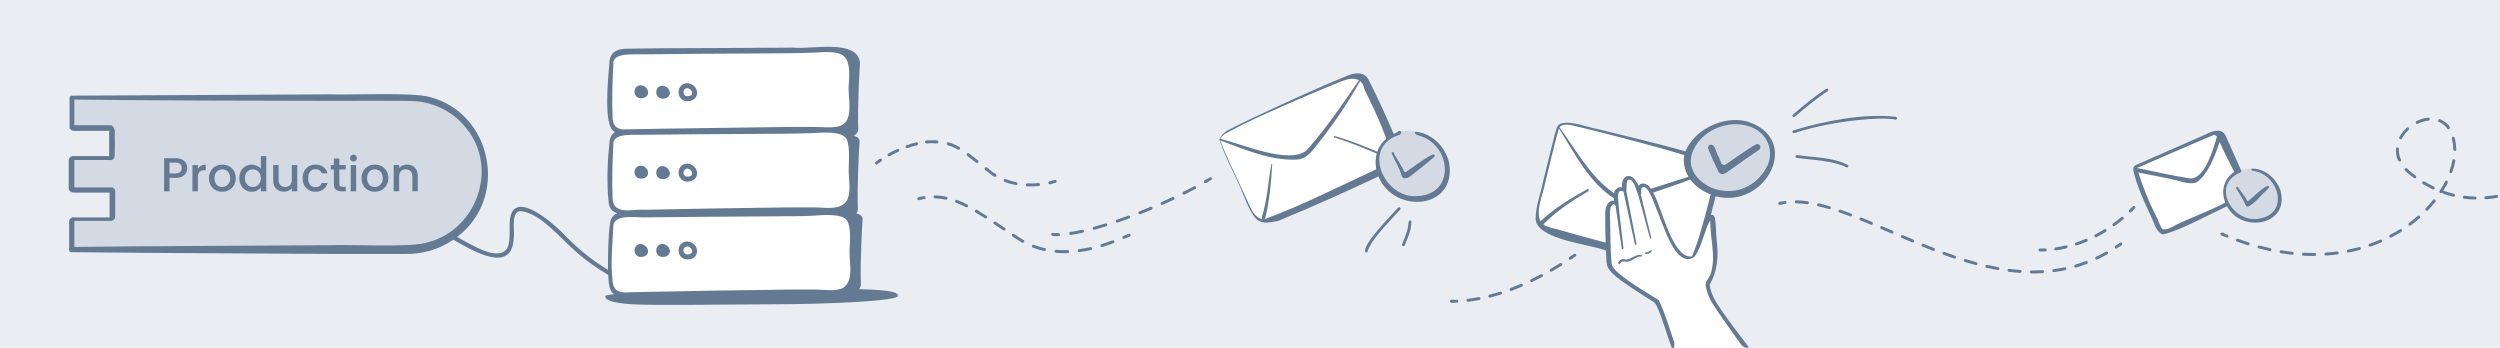 <svg width="575" height="80" viewBox="0 0 575 80" fill="none" xmlns="http://www.w3.org/2000/svg">
<path d="M0 0 H575 V575 H0 Z" fill="#EAEDF2"/>
<g clip-path="url(#clip0_987_497551)">
<path d="M195.4 13.7C195.3 12.6 194.1 11.7 192.7 11.7C189.713 11.74 183.173 11.781 175.569 11.828H175.566C164.331 11.897 150.771 11.981 142.9 12.1C141.7 12.1 140.6 13 140.6 14.2C140.5 18 140.3 25.7 140.4 28.6C140.5 29.7 141.6 30.5 143 30.5C150.7 30.3 179.6 29.7 192 29.8C194.2 29.8 195.9 28.3 195.8 26.6C195.72 25.034 195.704 23.226 195.688 21.39C195.664 18.654 195.64 15.854 195.4 13.7ZM195.4 51C195.3 49.9 194.1 49 192.7 49C189.713 49.04 183.173 49.081 175.567 49.128H175.565C164.33 49.197 150.771 49.281 142.9 49.4C141.7 49.4 140.6 50.3 140.6 51.5C140.5 55.3 140.3 63 140.4 65.9C140.5 67 141.6 67.8 143 67.8C150.7 67.6 179.6 67 192 67.1C194.2 67.1 195.9 65.6 195.8 63.9C195.72 62.334 195.704 60.526 195.688 58.69C195.664 55.953 195.64 53.154 195.4 51ZM195.4 32.2C195.3 31.1 194.1 30.2 192.7 30.2C189.714 30.24 183.176 30.281 175.574 30.328H175.567C164.332 30.397 150.771 30.481 142.9 30.6C141.7 30.6 140.6 31.5 140.6 32.7C140.5 36.4 140.3 44.2 140.4 47.1C140.5 48.2 141.6 49 143 49C150.7 48.8 179.6 48.2 192 48.3C194.2 48.3 195.9 46.8 195.8 45.1C195.72 43.534 195.704 41.726 195.688 39.89C195.664 37.153 195.64 34.354 195.4 32.2ZM514.687 39.927C514.433 39.414 514.18 38.905 513.927 38.396L513.925 38.392L513.923 38.386L513.914 38.368L513.837 38.213C512.732 35.992 511.631 33.776 510.5 31.299C510.4 30.899 510.2 30.499 509.8 30.399C509.557 30.318 509.25 30.433 508.983 30.533L508.922 30.556C508.88 30.572 508.839 30.587 508.8 30.6C505.9 31.85 503.025 33.125 500.15 34.4C497.275 35.675 494.399 36.95 491.5 38.2L491.2 39.5C492.7 44.2 494.7 48.7 497 53C497.012 53.012 497.024 53.026 497.037 53.041C497.055 53.063 497.074 53.087 497.093 53.113C497.169 53.212 497.26 53.331 497.4 53.4C497.7 53.5 498 53.4 498.3 53.2C500.478 52.055 502.752 51.102 505.05 50.138C507.562 49.085 510.103 48.019 512.582 46.678C512.04 45.642 511.844 44.483 512.1 43.201C512.38 41.615 513.269 40.551 514.687 39.928V39.927ZM313.228 18.627C312.563 17.959 312.027 17.42 310 17.999C307.5 18.499 286.5 28.199 283.2 29.799C280.08 31.312 280.446 32.199 280.833 33.136C280.856 33.19 280.878 33.244 280.9 33.299C281.148 33.92 282.94 37.783 284.646 41.459L284.652 41.471L284.656 41.481C285.693 43.715 286.696 45.877 287.3 47.199C288.9 50.699 290.3 50.999 292.4 50.399C294.5 49.799 320.5 37.999 320.9 36.899C321.3 35.799 314.6 19.999 313.3 18.699L313.228 18.626V18.627ZM392.4 65.299C392.52 64.778 392.72 64.547 392.943 64.289C393.276 63.903 393.66 63.458 393.9 61.899C394.417 59.961 394.182 57.522 393.952 55.122C393.825 53.807 393.7 52.502 393.7 51.299C393.7 47.899 392.3 51.399 392.3 51.399C392.221 51.636 392.123 52.071 391.999 52.62C391.583 54.458 390.881 57.568 389.661 58.742C391.002 55.05 393.058 47.727 394.042 43.323C392.129 42.642 390.558 41.363 389.5 39.398C388.898 38.108 388.739 37.262 389.025 35.842C381.724 33.66 365.567 29.648 362.4 28.998C358.722 28.149 358.424 29.079 358.066 30.195C358.045 30.262 358.023 30.33 358 30.398C357.6 31.598 354.9 42.598 353.9 46.698C352.9 50.798 353.9 51.998 356.1 52.898C357.061 53.291 363.171 55.019 369.841 56.783C369.922 58.854 370.019 60.574 370.1 60.898C370.48 62.724 376.07 66.171 379.075 68.023C380.02 68.605 380.709 69.03 380.9 69.198C381.8 69.898 385 79.998 385 79.998H401.79C401.79 79.998 395.5 72.098 393.8 69.298C393 67.998 392.5 66.598 392.4 65.298V65.299Z" fill="white"/>
<path d="M326.972 31.19C326.761 31.083 326.446 30.975 326.13 30.868C325.709 30.761 325.407 30.653 325.407 30.224C324.354 30.01 323.153 30.01 322.1 30.224V30.287C322.102 30.674 322.102 30.873 321.602 30.975C319.391 31.619 317.917 33.121 317.285 35.373C316.548 38.055 317.285 40.415 318.97 42.56C320.865 44.92 323.392 46.1 326.34 45.993C329.078 45.993 331.5 44.491 332.553 41.702C333.184 40.2 333.079 38.698 332.658 37.197C331.71 34.301 329.815 32.37 326.972 31.19ZM94 22.8H16.5V29C16.5 29.3 16.8 29.6 17.1 29.6H25.4C25.7 29.6 25.9 29.9 25.9 30.2V35.8C25.9 36.1 25.6 36.4 25.3 36.4H17C16.7 36.4 16.4 36.7 16.4 37V43.2C16.4 43.5 16.7 43.8 17 43.8H25.3C25.6 43.8 25.9 44.1 25.9 44.4V50C25.9 50.3 25.6 50.6 25.3 50.6H17C16.7 50.6 16.4 50.9 16.4 51.2V57.6H93.5C103.2 57.6 111.3 49.9 111.4 40.3C111.4 35.4 109.5 31.1 106.3 27.9C103.1 24.7 98.8 22.8 94 22.8ZM402.4 29.1C398.1 27.7 394.4 29.1 391.2 32C390.2 32.9 389.4 33.9 389.2 35.1C388.7 37 388.8 37.9 389.5 39.4C390.9 42 393.2 43.4 396 43.8C400.2 44.5 404.1 42.4 406.2 38.7C408.4 34.8 406.4 30.4 402.4 29.1ZM523.5 43.5C522.6 41.4 521 40.1 518.9 39.5C518.82 39.473 518.747 39.446 518.679 39.422C518.493 39.354 518.347 39.3 518.2 39.3C518 39.3 517.8 39.1 517.8 38.8C517.058 38.707 516.402 38.873 515.672 39.057L515.5 39.1C515.6 39.5 515.4 39.7 515 39.8C513.4 40.4 512.4 41.5 512.1 43.2C511.7 45.2 512.4 46.9 513.8 48.3C515.4 49.9 517.3 50.6 519.5 50.3C521.5 50 523.2 48.8 523.8 46.7C524.1 45.6 523.9 44.5 523.5 43.5Z" fill="#D4DAE4"/>
<path d="M217.655 45.243C216.807 45.062 215.953 44.958 215.079 44.938C214.89 44.934 214.734 45.083 214.73 45.271C214.725 45.459 214.874 45.616 215.063 45.62C215.893 45.639 216.705 45.738 217.513 45.91C217.944 46.008 218.09 45.329 217.655 45.243ZM197.609 66.505C197.891 66.156 198.04 65.736 198 65.3C197.8 60.8 198.3 51.5 198.4 50.4C198.449 49.721 197.791 49.3 196.975 49.093C197.214 48.748 197.337 48.337 197.3 47.9C197.1 43.3 197.6 33.6 197.7 32.5C197.746 31.855 197.156 31.444 196.399 31.227C197.056 30.837 197.463 30.188 197.4 29.5C197.2 25 197.7 15.7 197.8 14.6C197.464 8.782 186.48 11.448 182.5 10.95C173.629 11.022 161.232 11.065 152.3 11.1C149.6 11.1 147 11.2 144.3 11.2C142.331 11.2 140.652 11.685 140.219 13.801C140.004 16.85 138.516 29.347 141.455 30.343C140.852 30.74 140.412 31.359 140.219 32.301C139.728 36.94 139.488 42.025 140 46.6C140.157 48.015 140.933 48.72 141.974 49.053C141.186 49.368 140.593 49.959 140.347 51.057C139.848 54.596 139.845 58.455 139.834 62.057C135.602 59.512 132.856 56.994 130.542 54.748C127.506 51.406 117.021 42.156 117.217 51.944C117.175 53.627 117.381 55.891 116.557 57.281C114.227 60.114 108.426 56.23 105.123 54.504C117.075 45.545 113.289 26.014 98.8 22.3C94.917 21.171 80.119 21.889 75.9 21.7C68.35 21.75 57.275 21.8 46.2 21.85C35.126 21.9 24.05 21.95 16.5 22C16.2 22 16 22.2 16 22.5V29.5C16.2 29.8 16.5 30 16.8 30.1H25.2L25.4 30.2H25.1V35.9H16.8C16.336 35.895 15.761 36.355 15.8 36.9V43.4C15.9 43.9 16.4 44.3 16.9 44.3H25.2V50H17.2C17.033 49.979 16.977 49.91 16.7 50C16.5 50 16.2 50.2 16.1 50.4C16 50.5 15.9 50.7 15.9 50.8V57.5C15.9 57.8 16.1 58 16.4 58C27.016 58.141 44.602 58.232 59.357 58.308C65.588 58.34 71.316 58.37 75.8 58.4H92.9C96.942 58.536 100.924 57.434 104.257 55.132C108.85 57.781 117.607 62.986 118.14 55.012C118.498 53.224 117.421 49.194 119.451 48.559C122.863 48.65 126.401 52.066 129.043 54.656C132.047 57.579 134.701 60.166 139.886 63.228C140.009 64.682 139.969 66.885 141.245 67.666C139.936 67.802 139.2 67.947 139.2 68.099C139.2 68.699 139.8 69.699 145.8 69.999C151.416 70.3 167.684 69.999 175.7 69.999C192.7 69.999 206.5 69.099 206.5 68.099C206.5 67.328 205.786 66.735 197.609 66.504V66.505ZM98.5 55.7C94.983 57.043 79.923 56.162 76 56.4C58.844 56.509 31.946 56.602 17.1 56.793V50.799H25.5C26.046 50.801 26.502 50.344 26.5 49.799V44.299C26.651 43.9 26.318 43.244 25.8 43.099H17.2C17.1 43.099 17.1 42.999 17.1 42.999V36.799H25.1C25.267 36.82 25.323 36.889 25.6 36.799C25.8 36.799 26.1 36.599 26.2 36.399C26.596 36.482 26.326 30.37 26.4 30.199C26.4 29.799 26.3 29.499 25.9 28.999C25.8 28.899 25.7 28.799 25.5 28.799H17.1V22.906C32.337 23.102 61.065 23.2 76 23.2C78.006 23.234 94.343 23.095 95.9 23.3C100.413 23.763 104.659 26.023 107.4 29.7C114.63 38.801 109.592 52.782 98.5 55.7ZM140.9 27.1C140.706 22.824 140.889 18.548 141.083 14.273C141.47 12.05 145.891 12.585 148 12.5C155.399 12.421 165.854 12.307 173.3 12.3C177.903 12.241 182.263 12.297 186.887 12.117C194.235 11.62 195.722 12.131 195.235 19.275C194.855 22.348 196.693 27.864 193.1 29C191.303 29.499 189.117 29.201 187.2 29.2H181.1C170.138 29.383 154.957 29.508 143.138 29.77C141.896 29.588 140.964 28.964 140.9 27.1ZM140.9 45.6C140.706 41.324 140.889 37.048 141.083 32.772C141.471 30.55 145.891 31.085 148 31C155.399 30.921 165.854 30.807 173.3 30.8C177.903 30.741 182.263 30.797 186.887 30.617C189.777 30.425 194.251 30.127 194.9 32.4C195.631 34.976 195.02 38.231 195.27 41.012C195.848 46.85 194.276 48.199 188.782 47.744C187.751 47.656 182.245 47.719 181.1 47.701C171.695 47.807 157.473 48.04 148.1 48.251C145.452 48.022 141.077 49.624 140.9 45.601V45.6ZM193.9 66.2C192.308 67.09 189.63 66.61 187.7 66.6H181.4C170.855 66.713 156.083 66.976 145.5 67.2C143.376 67.297 141.183 67.614 140.9 64.7C140.411 60.479 140.879 56.017 141.089 51.736C141.525 49.36 145.767 49.966 147.9 50C157.611 49.864 169.486 49.831 179.201 49.75C181.908 49.675 184.299 49.793 187.057 49.602C189.762 49.41 193.7 49.129 194.8 50.7C195.661 52.03 195.542 54.646 195.45 56.68C195.084 59.657 196.677 64.461 193.9 66.2ZM259.9 49.814C259.835 49.637 259.638 49.547 259.462 49.612C258.584 49.936 257.713 50.246 256.854 50.539C256.675 50.6 256.58 50.794 256.641 50.972C256.702 51.15 256.896 51.245 257.074 51.185C257.939 50.89 258.815 50.578 259.698 50.252C259.875 50.187 259.965 49.991 259.9 49.814ZM240.307 57.066C239.467 56.878 238.626 56.631 237.791 56.313C237.615 56.246 237.418 56.334 237.351 56.51C237.284 56.686 237.372 56.883 237.548 56.95C238.416 57.28 239.288 57.537 240.158 57.731C240.587 57.833 240.74 57.155 240.307 57.065V57.066ZM220.78 34.268C220.873 34.104 220.816 33.896 220.652 33.803C219.849 33.346 219.05 32.995 218.179 32.744C217.998 32.692 217.809 32.796 217.757 32.977C217.705 33.158 217.81 33.347 217.991 33.399C218.803 33.633 219.552 33.961 220.315 34.396C220.479 34.489 220.687 34.432 220.78 34.268ZM259.579 53.781C259.297 53.888 258.928 54.044 258.493 54.227C258.264 54.289 258.041 54.485 258.153 54.741C258.257 54.998 258.553 54.978 258.757 54.857C259.192 54.674 259.553 54.521 259.821 54.42C260.237 54.269 259.991 53.619 259.579 53.782V53.781ZM222.479 47.035C221.683 46.631 220.904 46.279 220.132 45.985C219.955 45.918 219.758 46.006 219.691 46.182C219.624 46.358 219.713 46.555 219.889 46.622C220.635 46.906 221.391 47.248 222.171 47.643C222.562 47.849 222.877 47.229 222.479 47.035ZM211.142 32.992C211.098 32.809 210.913 32.697 210.73 32.742C210.02 32.916 209.275 33.138 208.509 33.407C208.332 33.47 208.238 33.664 208.301 33.842C208.363 34.02 208.558 34.113 208.736 34.05C209.481 33.788 210.205 33.572 210.892 33.404C211.075 33.359 211.187 33.174 211.142 32.991V32.992ZM212.492 45.117C212.048 45.291 210.958 45.109 210.968 45.779C211.246 46.368 212.116 45.747 212.598 45.791C213.036 45.728 212.929 45.042 212.492 45.117ZM215.85 32.665C215.734 31.995 214.734 32.368 214.2 32.259C213.798 32.347 212.766 32.06 212.721 32.702C212.883 33.299 213.8 32.834 214.2 32.941C214.744 32.819 215.653 33.296 215.85 32.664V32.665ZM206.361 34.272C205.673 34.584 204.981 34.933 204.295 35.319C204.131 35.411 204.073 35.62 204.166 35.784C204.258 35.948 204.466 36.006 204.63 35.914C205.298 35.538 205.972 35.198 206.643 34.894C206.814 34.816 206.89 34.614 206.812 34.442C206.735 34.27 206.532 34.194 206.361 34.272ZM255.858 55.291C255.096 55.577 254.254 55.872 253.346 56.151C253.166 56.206 253.065 56.397 253.12 56.577C253.175 56.757 253.366 56.858 253.546 56.803C254.47 56.52 255.326 56.22 256.098 55.93C256.515 55.781 256.271 55.129 255.858 55.291ZM242.59 41.378C242.195 41.504 241.917 41.578 241.372 41.704C241.189 41.746 241.073 41.928 241.115 42.112C241.349 42.719 242.378 42.062 242.718 42.053C243.218 41.992 243.074 41.226 242.59 41.377V41.378ZM243.491 54.303C243.68 54.299 243.83 54.144 243.826 53.955C243.669 53.309 242.562 53.752 242.141 53.562C241.954 53.54 241.784 53.673 241.761 53.86C241.864 54.559 242.91 54.207 243.491 54.303ZM238.908 42.786C239.349 42.751 239.284 42.059 238.844 42.107C238.066 42.181 237.202 42.218 236.288 42.183C236.099 42.176 235.941 42.323 235.934 42.511C235.927 42.699 236.073 42.858 236.262 42.865C237.21 42.901 238.104 42.863 238.908 42.786ZM245.544 57.533C244.677 57.561 243.796 57.542 242.908 57.465C242.72 57.449 242.554 57.588 242.538 57.775C242.522 57.963 242.661 58.128 242.849 58.144C243.766 58.223 244.674 58.243 245.566 58.214C246.008 58.206 245.987 57.511 245.544 57.532V57.533ZM235.412 55.201C234.672 54.792 233.936 54.28 233.23 53.815C233.074 53.711 232.862 53.753 232.757 53.91C232.653 54.067 232.696 54.279 232.853 54.383C233.57 54.858 234.325 55.379 235.078 55.796C235.46 56.018 235.801 55.412 235.412 55.201ZM229.014 50.999C228.649 50.749 228.264 51.328 228.637 51.568C229.312 52.016 230.012 52.485 230.741 52.973C230.898 53.078 231.11 53.036 231.215 52.879C231.319 52.722 231.278 52.51 231.121 52.406C230.392 51.918 229.691 51.448 229.014 51V50.999ZM229.154 40.533C229.372 39.914 228.339 39.746 228.01 39.332C227.524 39.099 227.03 38.165 226.503 38.578C226.219 39.187 227.248 39.455 227.59 39.87C228.055 40.101 228.665 41.008 229.154 40.534V40.533ZM254.65 51.623C254.594 51.443 254.403 51.342 254.223 51.398C253.315 51.68 252.429 51.94 251.57 52.175C251.388 52.225 251.281 52.412 251.331 52.594C251.381 52.776 251.568 52.883 251.75 52.833C252.617 52.596 253.511 52.334 254.425 52.05C254.605 51.994 254.706 51.803 254.65 51.623ZM249.304 53.103C249.263 52.919 249.08 52.804 248.896 52.845C247.937 53.061 247.031 53.235 246.19 53.364C246.004 53.393 245.876 53.567 245.905 53.753C245.933 53.939 246.107 54.067 246.293 54.039C247.153 53.908 248.075 53.73 249.046 53.511C249.23 53.47 249.345 53.287 249.304 53.103ZM250.783 56.836C249.946 57.026 249.074 57.188 248.177 57.31C247.991 57.335 247.86 57.507 247.885 57.694C247.91 57.881 248.082 58.012 248.269 57.986C249.188 57.861 250.079 57.695 250.934 57.502C251.366 57.411 251.214 56.732 250.783 56.837V56.836ZM224.716 48.271C224.339 48.041 223.984 48.639 224.369 48.859C225.06 49.267 225.774 49.71 226.516 50.185C226.675 50.287 226.886 50.24 226.987 50.081C227.089 49.922 227.042 49.711 226.884 49.61C226.137 49.132 225.416 48.685 224.716 48.272V48.271ZM158.1 23.275C161.209 23.247 160.934 19.403 158.1 19.128C155.399 19.174 155.399 23.23 158.1 23.275ZM158.1 20.275C159.356 20.491 159.748 22.101 158.1 22.128C156.9 22.088 156.899 20.315 158.1 20.275ZM67.115 41.326C67.115 41.867 66.976 42.284 66.698 42.576C66.428 42.861 66.058 43.004 65.591 43.004C65.124 43.004 64.754 42.862 64.484 42.576C64.213 42.284 64.078 41.867 64.078 41.326V37.96H62.839V41.513C62.839 42.061 62.945 42.529 63.157 42.917C63.376 43.304 63.672 43.597 64.045 43.794C64.425 43.991 64.853 44.09 65.328 44.09C65.686 44.09 66.022 44.021 66.337 43.882C66.659 43.736 66.918 43.538 67.116 43.29V44.003H68.366V37.961H67.116V41.327L67.115 41.326ZM41.85 36.688C41.448 36.483 40.954 36.381 40.37 36.381H37.738V44.002H38.988V40.91H40.37C40.999 40.91 41.514 40.804 41.916 40.592C42.318 40.373 42.611 40.091 42.793 39.748C42.975 39.405 43.067 39.039 43.067 38.651C43.067 38.227 42.965 37.843 42.76 37.5C42.563 37.156 42.259 36.886 41.85 36.688ZM41.433 39.572C41.199 39.784 40.844 39.89 40.369 39.89H38.987V37.401H40.369C41.312 37.401 41.783 37.818 41.783 38.651C41.783 39.046 41.666 39.353 41.432 39.572H41.433ZM224.511 37.427C224.852 37.707 225.286 37.164 224.936 36.893C224.183 36.293 223.501 35.756 222.861 35.279C222.71 35.167 222.496 35.198 222.384 35.349C222.271 35.5 222.303 35.714 222.454 35.826C223.084 36.295 223.759 36.826 224.511 37.426V37.427ZM52.712 38.245C52.244 37.989 51.722 37.861 51.144 37.861C50.566 37.861 50.044 37.989 49.576 38.245C49.108 38.501 48.739 38.866 48.469 39.341C48.198 39.816 48.063 40.361 48.063 40.975C48.063 41.596 48.195 42.145 48.458 42.62C48.721 43.088 49.083 43.453 49.544 43.717C50.005 43.973 50.52 44.101 51.09 44.101C51.668 44.101 52.194 43.973 52.669 43.717C53.152 43.454 53.532 43.085 53.809 42.609C54.087 42.134 54.226 41.589 54.226 40.975C54.226 40.361 54.091 39.816 53.82 39.341C53.549 38.866 53.18 38.5 52.712 38.245ZM52.679 42.094C52.504 42.401 52.273 42.631 51.988 42.785C51.71 42.939 51.41 43.015 51.089 43.015C50.585 43.015 50.164 42.839 49.828 42.489C49.499 42.131 49.335 41.626 49.335 40.976C49.335 40.537 49.415 40.168 49.576 39.869C49.737 39.562 49.953 39.332 50.223 39.178C50.501 39.024 50.801 38.948 51.122 38.948C51.443 38.948 51.743 39.025 52.021 39.178C52.299 39.332 52.522 39.562 52.69 39.869C52.858 40.169 52.942 40.538 52.942 40.976C52.942 41.414 52.854 41.788 52.679 42.095V42.094ZM59.99 38.804C59.763 38.519 59.456 38.292 59.069 38.124C58.689 37.949 58.301 37.861 57.907 37.861C57.373 37.861 56.887 37.993 56.449 38.256C56.018 38.512 55.674 38.874 55.418 39.342C55.169 39.81 55.045 40.347 55.045 40.954C55.045 41.561 55.169 42.105 55.418 42.588C55.674 43.063 56.017 43.436 56.449 43.707C56.888 43.97 57.37 44.102 57.896 44.102C58.364 44.102 58.777 44.007 59.135 43.817C59.501 43.627 59.786 43.386 59.99 43.093V44.003H61.251V35.888H59.99V38.805V38.804ZM59.727 42.072C59.559 42.379 59.336 42.613 59.058 42.774C58.78 42.935 58.48 43.015 58.159 43.015C57.845 43.015 57.545 42.935 57.26 42.774C56.982 42.606 56.756 42.365 56.58 42.05C56.412 41.736 56.328 41.37 56.328 40.953C56.328 40.536 56.412 40.178 56.58 39.878C56.755 39.571 56.982 39.341 57.26 39.187C57.538 39.026 57.838 38.946 58.159 38.946C58.48 38.946 58.78 39.026 59.058 39.187C59.336 39.348 59.559 39.582 59.727 39.889C59.903 40.196 59.99 40.558 59.99 40.975C59.99 41.392 59.902 41.757 59.727 42.072ZM45.51 38.837V37.96H44.26V44.002H45.51V40.822C45.51 40.208 45.634 39.777 45.883 39.528C46.139 39.279 46.512 39.155 47.001 39.155H47.319V37.861C46.902 37.861 46.54 37.949 46.233 38.124C45.933 38.292 45.692 38.53 45.509 38.837H45.51ZM231.065 41.836C231.921 42.167 232.781 42.403 233.624 42.566C233.809 42.602 233.988 42.481 234.023 42.296C234.059 42.111 233.938 41.932 233.753 41.896C232.946 41.74 232.126 41.513 231.311 41.199C230.901 41.034 230.649 41.682 231.065 41.836ZM201.807 37.772C202.109 37.411 203.06 37.207 202.804 36.634C202.347 36.185 201.81 37.028 201.392 37.23C201.037 37.494 201.459 38.046 201.807 37.771V37.772ZM320.499 35.101C320.499 35.001 320.299 34.901 320.199 35.001C320.099 35.001 320.099 35.201 320.099 35.301C320.827 37.002 321.897 38.619 322.399 40.501C322.599 40.901 322.699 41.001 323.199 41.001C323.799 41.001 324.199 40.701 324.699 40.301C325.103 39.965 329.638 36.42 329.799 36.101C329.999 36.001 330.099 35.801 329.899 35.601C329.699 35.501 329.599 35.501 329.399 35.601C327.189 36.684 325.331 38.246 323.299 39.601C323.172 39.583 323.178 39.496 322.999 39.501C322.299 38.101 321.499 36.801 320.699 35.501C320.699 35.301 320.599 35.201 320.499 35.101ZM556.108 28.448C556.896 28.069 557.724 27.823 558.535 27.741C558.975 27.704 558.907 27.011 558.467 27.062C557.568 27.153 556.663 27.423 555.812 27.833C555.643 27.915 555.571 28.119 555.653 28.288C555.735 28.458 555.938 28.529 556.108 28.447V28.448ZM552.037 37.149C552.209 37.072 552.286 36.87 552.21 36.698C551.843 35.876 551.705 35.057 551.748 34.269C551.779 33.828 551.083 33.789 551.066 34.232C551.05 34.791 551.145 37.279 552.037 37.149ZM552.439 31.878C552.83 31.144 553.367 30.468 554.001 29.883C554.139 29.755 554.148 29.539 554.02 29.401C553.892 29.263 553.676 29.254 553.538 29.382C552.854 30.014 552.268 30.75 551.837 31.557C551.624 31.943 552.237 32.272 552.439 31.878ZM515.501 44.122L515.499 44.12C515.298 43.85 515.094 43.579 514.899 43.301C514.899 43.201 514.799 43.101 514.699 43.001C514.438 42.888 514.28 43.043 514.299 43.301C515.039 44.582 515.989 45.843 516.499 47.201C516.599 47.501 516.699 47.501 517.099 47.501C518.821 46.694 519.928 44.888 521.399 43.701C521.499 43.501 521.699 43.401 521.799 43.201C521.899 43.101 521.899 42.901 521.799 42.801C521.599 42.701 521.499 42.701 521.399 42.801C519.74 43.675 518.52 45.124 516.999 46.301C516.999 46.201 516.899 46.201 516.899 46.301C516.539 45.509 516.024 44.821 515.502 44.124V44.122H515.501ZM477.673 56.442C478.413 56.199 479.184 55.914 479.979 55.58C480.153 55.507 480.234 55.307 480.161 55.133C480.089 54.959 479.889 54.878 479.715 54.95C478.938 55.276 478.184 55.555 477.46 55.793C477.281 55.852 477.184 56.045 477.242 56.224C477.301 56.403 477.494 56.5 477.673 56.441V56.442ZM78.049 36.456H76.788V37.958H76.075V38.978H76.788V42.322C76.788 42.914 76.938 43.342 77.238 43.605C77.538 43.868 77.969 44 78.532 44H79.519V42.958H78.751C78.495 42.958 78.312 42.91 78.203 42.815C78.101 42.713 78.049 42.548 78.049 42.322V38.978H79.518V37.958H78.049V36.456ZM158.1 41.774C161.209 41.746 160.934 37.902 158.1 37.627C155.399 37.673 155.399 41.729 158.1 41.774ZM158.1 38.774C159.356 38.99 159.748 40.6 158.1 40.627C156.9 40.587 156.899 38.814 158.1 38.774ZM147.4 22.6C149.812 22.558 149.417 19.835 147.4 19.6C145.449 19.643 145.449 22.557 147.4 22.6ZM152.4 41.2C154.812 41.158 154.417 38.435 152.4 38.2C150.449 38.243 150.449 41.157 152.4 41.2ZM152.4 56.1C150.449 56.143 150.449 59.057 152.4 59.1C154.812 59.058 154.417 56.335 152.4 56.1ZM152.4 22.7C154.812 22.658 154.417 19.935 152.4 19.7C150.449 19.743 150.449 22.657 152.4 22.7ZM147.4 56.1C145.449 56.143 145.449 59.057 147.4 59.1C149.79 59.044 149.423 56.44 147.4 56.1ZM72.559 38.912C72.925 38.912 73.228 38.996 73.469 39.164C73.71 39.332 73.886 39.566 73.995 39.866H75.344C75.176 39.223 74.851 38.729 74.368 38.386C73.893 38.035 73.29 37.86 72.559 37.86C71.982 37.86 71.47 37.988 71.024 38.244C70.578 38.5 70.227 38.865 69.971 39.34C69.722 39.808 69.598 40.353 69.598 40.974C69.598 41.595 69.722 42.144 69.971 42.619C70.227 43.087 70.578 43.452 71.024 43.716C71.47 43.972 71.982 44.1 72.559 44.1C73.275 44.1 73.875 43.921 74.357 43.563C74.84 43.197 75.169 42.708 75.344 42.094H73.995C73.761 42.73 73.282 43.048 72.558 43.048C72.046 43.048 71.637 42.865 71.33 42.5C71.03 42.135 70.88 41.626 70.88 40.976C70.88 40.326 71.03 39.821 71.33 39.463C71.637 39.097 72.046 38.915 72.558 38.915L72.559 38.912ZM147.4 41.1C149.808 41.09 149.41 38.24 147.4 38.1C145.449 38.143 145.449 41.057 147.4 41.1ZM80.67 44H81.92V37.958H80.67V44ZM158.1 55.526C155.399 55.572 155.399 59.627 158.1 59.673C161.209 59.645 160.934 55.801 158.1 55.526ZM158.924 58.278C157.489 59.314 156.281 56.977 158.1 56.673C158.699 56.677 159.743 57.789 158.924 58.278ZM81.306 35.556C81.079 35.556 80.889 35.633 80.736 35.786C80.583 35.939 80.506 36.13 80.506 36.356C80.506 36.582 80.583 36.773 80.736 36.926C80.89 37.08 81.08 37.156 81.306 37.156C81.525 37.156 81.712 37.079 81.865 36.926C82.019 36.772 82.095 36.582 82.095 36.356C82.095 36.13 82.018 35.939 81.865 35.786C81.712 35.633 81.525 35.556 81.306 35.556ZM264.613 47.581C263.76 47.939 262.903 48.287 262.048 48.624C261.873 48.693 261.787 48.891 261.856 49.067C261.925 49.242 262.123 49.328 262.299 49.259C263.158 48.92 264.019 48.57 264.877 48.21C265.288 48.045 265.019 47.403 264.613 47.581ZM87.805 38.242C87.337 37.986 86.814 37.858 86.237 37.858C85.66 37.858 85.137 37.986 84.669 38.242C84.201 38.498 83.832 38.863 83.562 39.338C83.291 39.813 83.156 40.358 83.156 40.972C83.156 41.593 83.288 42.142 83.551 42.617C83.814 43.085 84.176 43.45 84.637 43.714C85.098 43.97 85.613 44.098 86.183 44.098C86.761 44.098 87.287 43.97 87.762 43.714C88.244 43.451 88.625 43.082 88.902 42.606C89.18 42.131 89.319 41.586 89.319 40.972C89.319 40.358 89.184 39.813 88.913 39.338C88.642 38.863 88.273 38.497 87.805 38.242ZM87.772 42.091C87.597 42.398 87.366 42.628 87.081 42.782C86.803 42.936 86.503 43.012 86.182 43.012C85.678 43.012 85.257 42.836 84.921 42.486C84.592 42.128 84.428 41.623 84.428 40.973C84.428 40.534 84.508 40.165 84.669 39.866C84.83 39.559 85.046 39.329 85.316 39.175C85.594 39.021 85.893 38.945 86.215 38.945C86.537 38.945 86.836 39.022 87.114 39.175C87.392 39.329 87.615 39.559 87.783 39.866C87.951 40.166 88.035 40.535 88.035 40.973C88.035 41.411 87.947 41.785 87.772 42.092V42.091ZM94.874 38.154C94.501 37.957 94.077 37.858 93.602 37.858C93.244 37.858 92.904 37.927 92.582 38.066C92.268 38.205 92.008 38.399 91.803 38.647V37.956H90.553V43.998H91.803V40.62C91.803 40.079 91.938 39.666 92.209 39.381C92.487 39.089 92.86 38.942 93.328 38.942C93.796 38.942 94.165 39.088 94.435 39.381C94.706 39.666 94.841 40.079 94.841 40.62V43.998H96.08V40.434C96.08 39.886 95.974 39.418 95.762 39.03C95.55 38.643 95.254 38.35 94.874 38.153V38.154ZM574.159 44.831C573.371 44.971 572.557 45.078 571.722 45.144C571.534 45.159 571.394 45.323 571.409 45.511C571.424 45.699 571.588 45.839 571.776 45.824C572.634 45.756 573.469 45.646 574.278 45.502C574.714 45.431 574.593 44.747 574.159 44.83V44.831ZM512.34 53.993C511.841 53.916 511.081 53.127 510.686 53.663C510.567 54.325 511.67 54.333 512.082 54.624C512.489 54.797 512.753 54.154 512.34 53.992V53.993ZM517.176 55.749C516.372 55.495 515.56 55.219 514.74 54.921C514.563 54.857 514.367 54.948 514.302 55.125C514.238 55.302 514.329 55.498 514.506 55.562C515.336 55.863 516.157 56.143 516.97 56.4C517.389 56.539 517.6 55.877 517.176 55.749ZM490.554 47.461C490.296 47.884 489.344 48.249 489.689 48.796C490.232 49.162 490.634 48.21 491.044 47.937C491.356 47.624 490.859 47.139 490.554 47.461ZM522.167 57.081C521.341 56.902 520.505 56.7 519.659 56.473C519.477 56.424 519.29 56.532 519.241 56.714C519.192 56.896 519.3 57.083 519.482 57.132C520.339 57.361 521.185 57.566 522.022 57.747C522.453 57.847 522.601 57.168 522.167 57.08V57.081ZM532.387 58.188C531.544 58.193 530.687 58.172 529.815 58.126C529.627 58.116 529.466 58.26 529.456 58.448C529.446 58.636 529.59 58.797 529.779 58.807C530.663 58.854 531.534 58.875 532.391 58.871C532.58 58.87 532.731 58.716 532.73 58.528C532.729 58.34 532.576 58.188 532.387 58.189V58.188ZM524.499 43.798C523.594 41.043 520.788 38.624 517.799 38.798C517.799 39.098 517.899 39.298 518.199 39.298C524.294 40.201 526.626 49.202 519.499 50.298C513.554 51.338 508.585 42.82 514.939 39.821C515.242 39.738 515.505 39.61 515.522 39.346L515.486 39.264C515.495 39.212 515.499 39.157 515.499 39.098C515.463 39.08 515.427 39.062 515.391 39.046C514.576 37.183 513.679 35.188 512.992 33.66C512.422 32.391 512 31.452 511.899 31.199C511.885 31.151 511.836 31.138 511.815 31.096C511.563 30.493 510.908 30.055 510.118 30.055C510.045 30.055 509.987 30.091 509.917 30.101C509.046 30.005 508.008 30.556 507.239 30.956L491.399 37.898L491.057 38.087C490.92 38.197 490.804 38.312 490.712 38.501C490.603 38.848 490.651 39.095 490.705 39.411C491.56 42.945 493.136 46.36 494.699 49.698C495.317 50.918 495.768 52.853 496.834 53.557C497.028 53.872 497.583 53.982 497.922 53.823C501.678 52.811 507.354 49.751 512.217 47.431C515.516 53.758 526.735 51.864 524.499 43.798ZM491.599 38.598C492.153 38.367 509.254 30.937 509.248 31.019C509.449 31.066 509.66 31.184 509.9 31.404C509.134 34.017 507.052 41.591 503.499 40.999C499.478 40.397 495.496 39.412 491.483 38.641C491.52 38.631 491.558 38.617 491.599 38.599V38.598ZM504.826 49.791C503.33 50.454 501.828 51.009 500.375 51.781C499.474 52.281 498.135 53.025 497.399 52.698C497.099 52.498 496.399 50.898 496.299 50.498C496.099 50.148 495.924 49.774 495.75 49.399H495.749C494.151 46.271 492.91 43.038 491.82 39.672C494.791 40.307 497.654 40.743 500.618 41.501C502.226 41.949 504.134 42.48 505.299 41.897C507.971 39.916 509.46 35.789 510.518 32.641C511.439 34.862 512.831 37.413 513.886 39.572C511.458 41.077 510.756 43.991 511.82 46.607C509.545 47.781 507.187 48.785 504.826 49.79V49.791ZM487.904 49.926C487.269 50.458 486.634 50.951 486.002 51.408C485.849 51.518 485.815 51.732 485.925 51.884C486.036 52.037 486.249 52.071 486.402 51.961C487.047 51.495 487.695 50.992 488.342 50.449C488.684 50.17 488.239 49.636 487.904 49.926ZM527.25 57.914C526.411 57.822 525.561 57.705 524.699 57.563C524.513 57.532 524.337 57.658 524.307 57.844C524.276 58.03 524.402 58.205 524.588 58.236C525.462 58.38 526.324 58.498 527.175 58.592C527.613 58.647 527.691 57.956 527.25 57.914ZM484.357 57.888C483.605 58.313 482.85 58.703 482.093 59.059C481.923 59.139 481.85 59.342 481.93 59.513C482.01 59.683 482.213 59.757 482.384 59.677C483.156 59.314 483.926 58.916 484.693 58.483C484.857 58.39 484.915 58.182 484.822 58.018C484.73 57.854 484.522 57.796 484.357 57.889V57.888ZM469.776 62.145C468.925 62.194 468.072 62.212 467.22 62.203C467.032 62.201 466.877 62.352 466.875 62.54C466.873 62.728 467.024 62.883 467.213 62.885C468.08 62.894 468.948 62.875 469.815 62.826C470.003 62.815 470.147 62.654 470.136 62.466C470.126 62.278 469.965 62.134 469.776 62.145ZM475.145 56.448C474.284 56.655 473.492 56.803 472.785 56.909C472.599 56.937 472.47 57.111 472.498 57.297C472.526 57.483 472.7 57.612 472.886 57.584C473.611 57.475 474.423 57.324 475.305 57.112C475.736 57.015 475.575 56.339 475.145 56.449V56.448ZM470.396 57.148C469.854 57.169 469.623 57.172 469.22 57.157C468.741 57.129 468.758 57.879 469.234 57.841C469.637 57.854 469.881 57.852 470.427 57.83C470.869 57.816 470.838 57.122 470.396 57.148ZM537.517 57.84C536.681 57.95 535.828 58.036 534.958 58.094C534.77 58.107 534.628 58.269 534.641 58.457C534.653 58.645 534.816 58.787 535.004 58.775C535.888 58.716 536.756 58.629 537.606 58.517C538.046 58.466 537.956 57.776 537.517 57.841V57.84ZM487.601 55.819C487.258 56.209 486.204 56.403 486.436 57.027C486.54 57.184 486.751 57.227 486.908 57.123C487.254 56.761 488.332 56.522 488.077 55.899C487.967 55.746 487.754 55.71 487.601 55.819ZM479.743 60.054C478.937 60.36 478.128 60.629 477.319 60.865C477.138 60.918 477.034 61.107 477.086 61.288C477.139 61.469 477.328 61.573 477.509 61.52C478.336 61.279 479.162 61.004 479.985 60.692C480.401 60.542 480.155 59.891 479.743 60.054ZM482.213 54.534C482.917 54.172 483.633 53.77 484.357 53.325C484.517 53.226 484.567 53.016 484.469 52.856C484.37 52.696 484.16 52.645 483.999 52.744C483.291 53.18 482.59 53.573 481.901 53.927C481.504 54.123 481.822 54.742 482.213 54.534ZM474.84 61.482C474.001 61.656 473.161 61.797 472.321 61.906C472.134 61.93 472.002 62.101 472.026 62.288C472.051 62.475 472.222 62.607 472.409 62.582C473.266 62.47 474.123 62.327 474.979 62.149C475.163 62.111 475.282 61.93 475.243 61.745C475.205 61.561 475.024 61.442 474.84 61.481V61.482ZM569.269 45.211C568.468 45.193 567.652 45.133 566.824 45.025C566.637 45.001 566.466 45.132 566.442 45.319C566.417 45.506 566.549 45.677 566.736 45.701C567.589 45.812 568.429 45.874 569.253 45.893C569.695 45.91 569.712 45.215 569.269 45.211ZM564.16 31.453C563.579 31.767 564.215 32.57 564.16 33.14C564.352 33.602 563.97 34.6 564.607 34.728C564.796 34.724 564.945 34.569 564.942 34.38C564.925 33.482 564.79 32.534 564.575 31.697C564.528 31.515 564.342 31.405 564.159 31.453H564.16ZM564.443 36.632C564.258 36.598 564.08 36.721 564.046 36.906C563.9 37.706 563.68 38.527 563.388 39.358C563.325 39.536 563.419 39.73 563.596 39.793C563.774 39.855 563.969 39.762 564.031 39.584C564.335 38.721 564.564 37.866 564.717 37.028C564.751 36.843 564.628 36.665 564.443 36.631V36.632ZM564.412 44.577C563.601 44.395 562.787 44.107 561.959 43.85C562.185 43.238 563.405 42.047 562.845 41.547C562.677 41.462 562.472 41.53 562.387 41.698C562.015 42.437 561.589 43.177 561.111 43.913C560.884 44.242 561.365 44.628 561.637 44.341C562.362 44.876 563.426 44.967 564.251 45.24C564.679 45.35 564.844 44.675 564.412 44.577ZM578.91 43.543C578.167 43.813 577.382 44.065 576.56 44.288C576.378 44.337 576.271 44.525 576.32 44.707C576.37 44.889 576.557 44.996 576.739 44.947C577.581 44.718 578.384 44.46 579.143 44.184C579.56 44.039 579.324 43.385 578.91 43.543ZM542.553 56.827C541.74 57.049 540.906 57.246 540.053 57.417C539.868 57.454 539.749 57.634 539.786 57.818C539.823 58.003 540.002 58.123 540.187 58.086C541.056 57.912 541.904 57.711 542.733 57.485C543.161 57.375 542.978 56.704 542.553 56.827ZM583.396 41.503C582.748 41.861 582.009 42.238 581.191 42.611C581.02 42.689 580.944 42.891 581.022 43.063C581.1 43.234 581.302 43.31 581.474 43.232C582.309 42.852 583.063 42.466 583.725 42.101C584.115 41.894 583.781 41.284 583.396 41.503ZM586.966 39.583C586.777 39.342 586.497 39.488 586.315 39.658C586.143 39.898 585.128 40.175 585.408 40.7C585.853 41.17 586.517 40.241 586.84 40.117C587.029 40.009 587.11 39.762 586.966 39.583ZM555.597 40.384C554.942 39.9 554.204 39.337 553.653 38.762C553.522 38.627 553.306 38.624 553.171 38.755C553.036 38.886 553.033 39.102 553.164 39.237C553.743 39.841 554.506 40.427 555.193 40.934C555.546 41.201 555.958 40.641 555.597 40.384ZM551.943 52.739C551.229 53.187 550.486 53.614 549.716 54.019C549.549 54.107 549.485 54.313 549.572 54.48C549.66 54.647 549.866 54.711 550.033 54.623C550.819 54.21 551.576 53.774 552.305 53.317C552.683 53.088 552.314 52.498 551.943 52.739ZM547.396 55.13C546.622 55.466 545.825 55.778 545.004 56.066C544.826 56.128 544.733 56.323 544.795 56.501C544.857 56.679 545.052 56.772 545.23 56.71C546.066 56.417 546.879 56.098 547.667 55.756C548.074 55.587 547.8 54.948 547.396 55.13ZM556.06 49.682C555.427 50.236 554.76 50.775 554.06 51.295C553.908 51.407 553.877 51.621 553.989 51.772C554.101 51.923 554.315 51.955 554.466 51.843C555.181 51.312 555.863 50.762 556.509 50.195C556.846 49.909 556.388 49.385 556.06 49.682ZM559.607 45.989C559.085 46.641 558.521 47.283 557.916 47.912C557.785 48.048 557.789 48.264 557.925 48.394C558.061 48.525 558.277 48.52 558.408 48.385C559.027 47.741 559.604 47.083 560.14 46.416C560.421 46.075 559.879 45.64 559.607 45.989ZM559.96 43.38C560.042 43.21 559.97 43.006 559.801 42.925C559.082 42.579 558.359 42.189 557.635 41.75C557.474 41.652 557.264 41.704 557.166 41.865C557.069 42.026 557.12 42.236 557.281 42.334C558.024 42.784 558.766 43.185 559.505 43.54C559.675 43.622 559.879 43.55 559.96 43.38ZM562.886 29.581C562.996 29.733 563.21 29.767 563.362 29.657C563.908 28.883 561.78 27.647 561.24 27.425C560.833 27.251 560.568 27.893 560.98 28.056C561.699 28.352 562.353 28.846 562.886 29.581ZM454.575 60.306C453.749 60.084 452.926 59.846 452.105 59.595C451.925 59.54 451.734 59.641 451.679 59.821C451.624 60.001 451.725 60.192 451.905 60.247C452.733 60.5 453.564 60.74 454.398 60.964C454.822 61.085 455.005 60.414 454.575 60.305V60.306ZM354.395 63.086C353.63 63.492 352.872 63.876 352.119 64.239C351.949 64.321 351.878 64.525 351.96 64.694C352.041 64.864 352.245 64.935 352.415 64.853C353.176 64.487 353.943 64.098 354.715 63.688C355.108 63.487 354.783 62.872 354.395 63.086ZM349.8 65.295C349.004 65.637 348.216 65.953 347.436 66.246C347.259 66.312 347.17 66.509 347.236 66.685C347.302 66.861 347.498 66.951 347.675 66.885C348.465 66.589 349.264 66.268 350.069 65.922C350.242 65.848 350.323 65.647 350.248 65.474C350.174 65.301 349.973 65.221 349.8 65.295ZM358.809 60.529C358.076 60.988 357.347 61.428 356.623 61.848C356.46 61.943 356.405 62.151 356.499 62.314C356.594 62.477 356.803 62.532 356.966 62.438C357.697 62.014 358.432 61.571 359.171 61.107C359.549 60.878 359.18 60.288 358.809 60.529ZM403.699 33.296C402.674 33.815 398.431 36.793 397.399 37.496C395.805 38.792 395.834 36.943 395.189 35.844C394.664 35.093 394.472 32.975 393.299 33.296C392.899 33.496 392.699 33.896 392.999 34.496C393.699 36.196 394.399 37.796 395.199 39.396C395.299 39.596 395.499 39.896 395.899 39.996C396.312 40.208 396.693 39.843 397.099 39.696C399.476 38.014 401.964 36.205 404.399 34.596C405.445 34.031 404.678 32.676 403.699 33.296ZM401.699 27.896C396.333 26.611 389.831 29.689 387.642 34.801C380.926 32.891 374.253 31.4 367.499 29.696C364.967 29.255 361.522 27.729 358.999 28.396C358.017 28.775 357.893 30.022 357.599 30.896L356.699 34.496L354.899 41.796C354.407 44.378 353.167 47.571 353.199 50.196C353.102 55.075 365.535 56.113 369.356 57.621C369.394 58.513 369.447 59.404 369.499 60.296C369.599 60.496 369.599 60.697 369.599 60.997C370.187 62.537 371.545 63.527 372.799 64.497C375.094 66.152 378.017 67.982 380.399 69.497C380.651 69.736 380.844 69.933 380.999 70.297C382.34 73.064 383.398 77.096 384.499 79.997H384.999C385.092 79.713 385.116 79.095 385.099 78.797C384.061 75.8 382.962 72.041 381.599 69.197C381.599 69.097 381.399 68.897 381.299 68.897C378.761 67.267 375.856 65.665 373.499 63.797C372.426 62.965 371.167 62.102 370.699 60.797C370.329 57.237 370.42 53.59 370.299 49.997C370.301 49.356 370.243 48.162 370.499 47.597C370.699 47.297 370.899 46.997 371.099 46.897C371.27 46.902 371.494 47.198 371.58 47.36L372.999 57.197C372.999 57.297 373.099 57.397 373.199 57.297C373.299 57.297 373.399 57.197 373.399 57.097L372.267 47.289C372.353 46.329 371.527 43.2 373.393 44.033L375.999 56.097C375.98 56.437 376.471 56.305 376.399 56.097L374.044 43.832C374.286 43.106 373.71 40.77 375.099 41.397C375.989 42.01 376.279 43.69 376.748 44.677L379.499 54.797C379.527 54.968 379.86 54.936 379.799 54.697L377.384 44.745C377.461 44.645 377.499 44.521 377.499 44.397C377.399 43.997 377.399 43.497 377.599 43.197C379.022 41.86 380.67 47.493 381.149 48.497C382.456 51.26 385.35 62.021 389.698 59.097C391.147 57.14 391.649 54.723 392.498 52.497H392.499C392.789 51.804 392.971 51.225 393.366 50.661C393.28 54.569 394.633 58.679 393.598 62.497C393.445 63.638 392.488 64.228 392.298 65.397C392.452 66.933 392.993 68.37 393.798 69.697C395.228 71.974 399.016 77.256 400.621 79.489L401.498 79.997C401.998 79.997 402.258 79.918 402.198 79.797C400.112 77.092 398.091 74.47 396.179 71.702V71.699C394.813 69.774 393.536 67.835 393.207 65.458C395.076 62.392 395.281 58.808 394.843 55.297V55.294C394.622 53.442 394.777 51.885 394.398 49.997C394.298 49.897 394.298 49.797 394.198 49.697C394.198 49.597 394.098 49.497 393.998 49.497C393.898 49.397 393.798 49.397 393.698 49.397C393.624 49.416 393.56 49.438 393.504 49.462C393.881 48.026 394.242 46.587 394.583 45.142C406.225 48.201 414.706 31.81 401.698 27.897L401.699 27.896ZM370.599 46.196C369.048 46.98 369.201 48.682 369.199 50.097C369.176 52 369.249 53.902 369.303 55.805C365.89 54.888 362.501 54.016 359.099 52.995C357.813 52.536 356.096 52.42 354.957 51.624C357.935 48.565 361.63 46.142 365.299 43.995C365.399 43.995 365.399 43.795 365.399 43.595C365.299 43.495 365.199 43.395 365.099 43.495C361.299 45.594 357.475 47.933 354.301 50.899C353.12 48.261 354.956 44.691 355.399 41.995C356.242 38.76 357.602 32.677 358.548 29.526C362.171 35.242 365.33 41.776 371.16 45.597C371.165 45.8 371.176 46.002 371.191 46.205C370.986 46.146 370.776 46.135 370.599 46.194V46.196ZM376.865 42.749C376.402 41.648 375.419 40.041 373.999 40.596C373.004 41.212 373.089 42.17 373.037 43.115C372.185 42.814 371.268 43.698 371.237 44.438C365.799 40.708 362.477 34.496 358.673 29.253C359.902 28.034 362.07 29.052 363.599 29.297L367.199 30.197C373.775 31.852 380.858 33.702 387.396 35.659C387.045 37.207 387.401 39.067 388.355 40.657C385.475 41.571 382.579 42.513 379.704 43.419C379.201 42.411 377.677 41.628 376.865 42.751V42.749ZM392.899 46.896C391.853 50.821 390.744 55.193 389.161 58.97C384.635 59.64 382.223 47.56 380.218 44.29C382.861 43.418 386.2 42.307 388.769 41.285C389.913 42.867 391.509 43.925 393.441 44.728L392.899 46.897V46.896ZM406.199 38.696C404.099 42.396 400.199 44.496 395.999 43.796C392.367 43.404 388.288 40.099 388.956 36.117L388.972 36.122C389.018 35.848 389.082 35.554 389.164 35.23H389.162C390.968 30.173 397.254 27.35 402.399 29.096C406.399 30.396 408.399 34.796 406.199 38.696ZM464.663 62.094C463.813 62.032 462.963 61.945 462.115 61.835C461.928 61.811 461.757 61.943 461.733 62.129C461.708 62.316 461.84 62.487 462.027 62.511C462.888 62.623 463.75 62.711 464.614 62.774C465.054 62.812 465.106 62.119 464.663 62.094ZM362.004 58.416C361.663 58.793 360.619 58.993 360.857 59.611C361.342 60.067 361.924 59.168 362.394 58.977C362.76 58.73 362.364 58.159 362.004 58.417V58.416ZM379.199 57.896C378.899 57.996 378.699 57.996 378.399 58.096C378.299 58.196 378.299 58.296 378.399 58.396C378.989 58.412 379.897 58.325 379.899 57.496H379.799C379.599 57.696 379.399 57.796 379.199 57.896ZM278.222 40.804C277.856 41.17 276.724 41.317 276.911 41.972C277.39 42.464 278.085 41.544 278.576 41.388C278.957 41.164 278.597 40.569 278.222 40.804ZM274.621 42.849C273.824 43.275 273.003 43.7 272.163 44.12C271.995 44.204 271.927 44.409 272.011 44.578C272.095 44.747 272.3 44.815 272.469 44.73C273.314 44.307 274.14 43.88 274.943 43.45C275.335 43.248 275.008 42.634 274.621 42.848V42.849ZM321.563 47.766C320.463 49.063 312.622 56.812 314.17 58.124C314.351 58.141 314.511 58.007 314.527 57.826C315.588 54.84 318.869 51.793 320.881 49.443C321.376 48.913 321.651 48.625 322.035 48.226C322.336 47.926 321.858 47.455 321.563 47.767V47.766ZM340.104 68.333C339.254 68.495 338.417 68.625 337.594 68.723C337.407 68.745 337.274 68.915 337.296 69.102C337.318 69.289 337.488 69.423 337.675 69.4C338.514 69.3 339.366 69.168 340.232 69.003C340.668 68.927 340.538 68.243 340.104 68.333ZM335.065 68.928C334.571 69.065 333.602 68.654 333.458 69.296C333.607 69.948 334.594 69.522 335.094 69.61C335.536 69.598 335.507 68.903 335.065 68.928ZM325.399 30.296C325.324 31.057 326.187 31.037 326.699 31.296C333.857 33.599 334.716 44.63 326.099 45.096C318.402 45.852 313.076 33.986 321.599 31.096C322.099 30.996 322.299 30.696 322.299 30.296C321.999 29.996 321.699 29.996 321.399 30.396C321.148 30.563 320.826 30.661 320.556 30.804C318.749 26.65 316.948 22.563 314.843 18.502C313.946 16.366 311.578 16.702 309.899 17.396C302.47 20.442 295.284 23.781 287.999 27.196C287.715 27.335 284.632 28.822 284.397 28.944C283.097 29.699 281.065 30.298 280.592 31.923L280.499 31.896L280.399 32.196L280.558 32.261C281.331 35.147 284.073 40.296 285.257 43.104C286.224 45.25 287.189 48.267 288.699 50.096C289.505 51.175 291.039 51.37 292.199 51.096C293.085 51.035 294.059 50.877 294.849 50.446C302.334 47.366 309.751 44.01 317.051 40.587C320.576 49.309 335.071 48.265 333.299 37.496C332.527 33.832 329.26 30.475 325.399 30.296ZM281.699 30.796C287.765 27.496 294.259 24.75 300.599 21.996C303.013 20.987 305.475 19.904 307.911 18.949C309.435 18.356 311.082 17.694 312.566 18.445C308.735 24.05 304.918 29.663 300.399 34.696C296.108 37.802 285.699 33.075 280.708 31.957C280.825 31.475 281.309 31.088 281.699 30.796ZM316.762 34.88C313.595 33.543 310.232 32.198 306.999 31.296C306.76 31.235 306.728 31.568 306.899 31.596C310.192 32.633 313.464 33.972 316.634 35.311C316.348 36.398 316.314 37.765 316.543 38.93C307.977 42.891 299.468 47.261 290.663 50.473C290.802 50.433 290.927 50.341 290.999 50.196C291.977 46.209 292.373 42.019 292.599 37.896C292.599 37.796 292.599 37.696 292.399 37.796C291.681 41.701 291.469 46.121 290.199 49.996C290.199 50.17 290.275 50.345 290.427 50.453C288.456 50.094 287.666 47.843 286.899 46.196L285.399 42.996C284.214 40.276 281.588 35.079 280.689 32.313C286.32 34.395 292.317 37.046 298.499 36.696C300.986 36.387 302.366 33.902 303.816 32.176C307.154 27.915 310.154 23.368 312.835 18.65C313.321 19.075 313.584 19.565 313.765 20.304C313.866 20.678 313.973 20.895 314.098 21.144C315.853 24.659 317.516 28.194 318.847 31.904C317.855 32.715 317.153 33.704 316.761 34.88H316.762ZM324.625 50.945C324.597 50.765 324.429 50.642 324.249 50.67L323.974 51.045H323.973C323.868 52.737 323.531 53.551 322.496 56.167C322.425 56.334 322.503 56.528 322.671 56.599C322.838 56.67 323.031 56.592 323.102 56.425C324.174 53.689 324.558 52.836 324.626 50.959C324.625 50.947 324.621 50.946 324.591 50.952L324.625 50.947V50.945ZM345.03 67.077C344.205 67.339 343.389 67.572 342.585 67.778C342.403 67.825 342.292 68.01 342.339 68.193C342.386 68.375 342.572 68.486 342.754 68.439C343.571 68.23 344.399 67.993 345.236 67.728C345.416 67.671 345.515 67.479 345.458 67.3C345.401 67.12 345.21 67.021 345.03 67.078V67.077ZM444.821 57.042C444.019 56.731 443.221 56.412 442.427 56.09C442.253 56.019 442.054 56.103 441.983 56.278C441.912 56.452 441.996 56.651 442.17 56.723C442.967 57.047 443.768 57.366 444.574 57.679C444.984 57.845 445.237 57.197 444.821 57.043V57.042ZM440.045 55.104C439.248 54.769 438.457 54.432 437.67 54.095C437.497 54.021 437.297 54.101 437.222 54.274C437.148 54.447 437.228 54.648 437.402 54.722C438.189 55.059 438.982 55.397 439.781 55.733C440.185 55.91 440.456 55.269 440.045 55.104ZM435.3 53.074C434.506 52.732 433.711 52.387 432.928 52.051C432.754 51.977 432.554 52.057 432.479 52.23C432.405 52.403 432.485 52.604 432.658 52.678C433.44 53.014 434.236 53.357 435.029 53.7C435.432 53.882 435.709 53.243 435.3 53.074ZM436.072 26.875C428.83 26.02 419.525 27.813 412.494 29.984C412.321 30.042 412.229 30.229 412.287 30.401C412.345 30.573 412.532 30.666 412.704 30.608C418.425 28.704 425.953 27.482 431.999 27.292C433.727 27.25 435.093 27.326 435.925 27.517C436.335 27.619 436.494 26.964 436.072 26.875ZM449.657 58.806C448.845 58.532 448.035 58.246 447.23 57.952C447.053 57.887 446.857 57.978 446.792 58.155C446.728 58.332 446.819 58.528 446.996 58.593C447.806 58.889 448.62 59.177 449.439 59.453C449.856 59.601 450.078 58.942 449.657 58.807V58.806ZM459.581 61.441C458.742 61.289 457.904 61.117 457.067 60.926C456.884 60.884 456.701 60.999 456.659 61.183C456.617 61.367 456.732 61.55 456.916 61.591C457.762 61.784 458.61 61.958 459.46 62.112C459.893 62.197 460.019 61.513 459.581 61.441ZM269.673 45.329C268.844 45.719 268.003 46.104 267.155 46.48C266.983 46.557 266.905 46.758 266.982 46.93C267.058 47.102 267.26 47.18 267.432 47.103C268.285 46.724 269.13 46.338 269.964 45.945C270.366 45.762 270.071 45.133 269.673 45.328V45.329ZM425.749 49.107C424.926 48.795 424.114 48.5 423.314 48.225C423.136 48.164 422.942 48.259 422.88 48.437C422.819 48.615 422.914 48.809 423.092 48.871C423.885 49.143 424.69 49.436 425.507 49.745C425.918 49.908 426.166 49.258 425.749 49.107ZM430.549 51.04C429.744 50.701 428.947 50.371 428.158 50.053C427.984 49.982 427.785 50.067 427.714 50.241C427.644 50.416 427.728 50.615 427.903 50.685C428.687 51.002 429.482 51.331 430.285 51.669C430.689 51.846 430.96 51.205 430.549 51.04ZM410.516 46.221C410.043 46.391 408.963 46.198 408.967 46.876C409.254 47.463 410.096 46.846 410.61 46.897C411.049 46.842 410.954 46.153 410.516 46.221ZM415.751 46.293C414.862 46.169 413.993 46.094 413.145 46.076C412.957 46.072 412.801 46.222 412.797 46.41C412.793 46.598 412.942 46.754 413.131 46.758C413.948 46.775 414.791 46.847 415.656 46.968C416.093 47.036 416.19 46.347 415.751 46.292V46.293ZM412.815 26.845C414.962 24.997 418.039 22.445 420.372 20.977C420.527 20.881 420.574 20.678 420.478 20.524C420.383 20.369 420.18 20.322 420.025 20.418C417.721 21.864 414.7 24.365 412.591 26.169C412.031 26.48 412.297 27.146 412.815 26.846V26.845ZM376.099 58.897C375.279 59.159 374.725 59.747 373.899 59.697C373.548 59.51 372.988 59.556 372.699 59.797C372.4 59.901 372.311 60.171 372.199 60.397C372.12 60.397 372.167 60.46 372.278 60.621C372.313 60.671 372.353 60.728 372.399 60.797C372.499 60.797 372.599 60.797 372.599 60.697C372.799 60.297 373.199 60.097 373.599 60.097C374.986 60.683 376.173 58.794 377.499 58.997C377.738 59.058 377.769 58.725 377.599 58.697C376.999 58.497 376.499 58.697 376.099 58.897ZM424.566 38.43C424.86 38.735 425.34 38.263 425.032 37.964C421.778 36.171 416.927 36.195 413.358 35.671C412.79 35.701 412.899 36.305 413.299 36.327C416.715 36.796 421.398 36.882 424.566 38.429V38.43ZM420.844 47.435C419.988 47.183 419.146 46.96 418.32 46.771C418.136 46.729 417.953 46.844 417.911 47.028C417.87 47.212 417.984 47.395 418.168 47.437C418.979 47.622 419.807 47.841 420.651 48.09C421.073 48.221 421.271 47.555 420.844 47.436V47.435Z" fill="#647A93"/>
</g>
<defs>
<clipPath id="clip0_987_497551">
<rect width="575" height="80" fill="white"/>
</clipPath>
</defs>
</svg>
